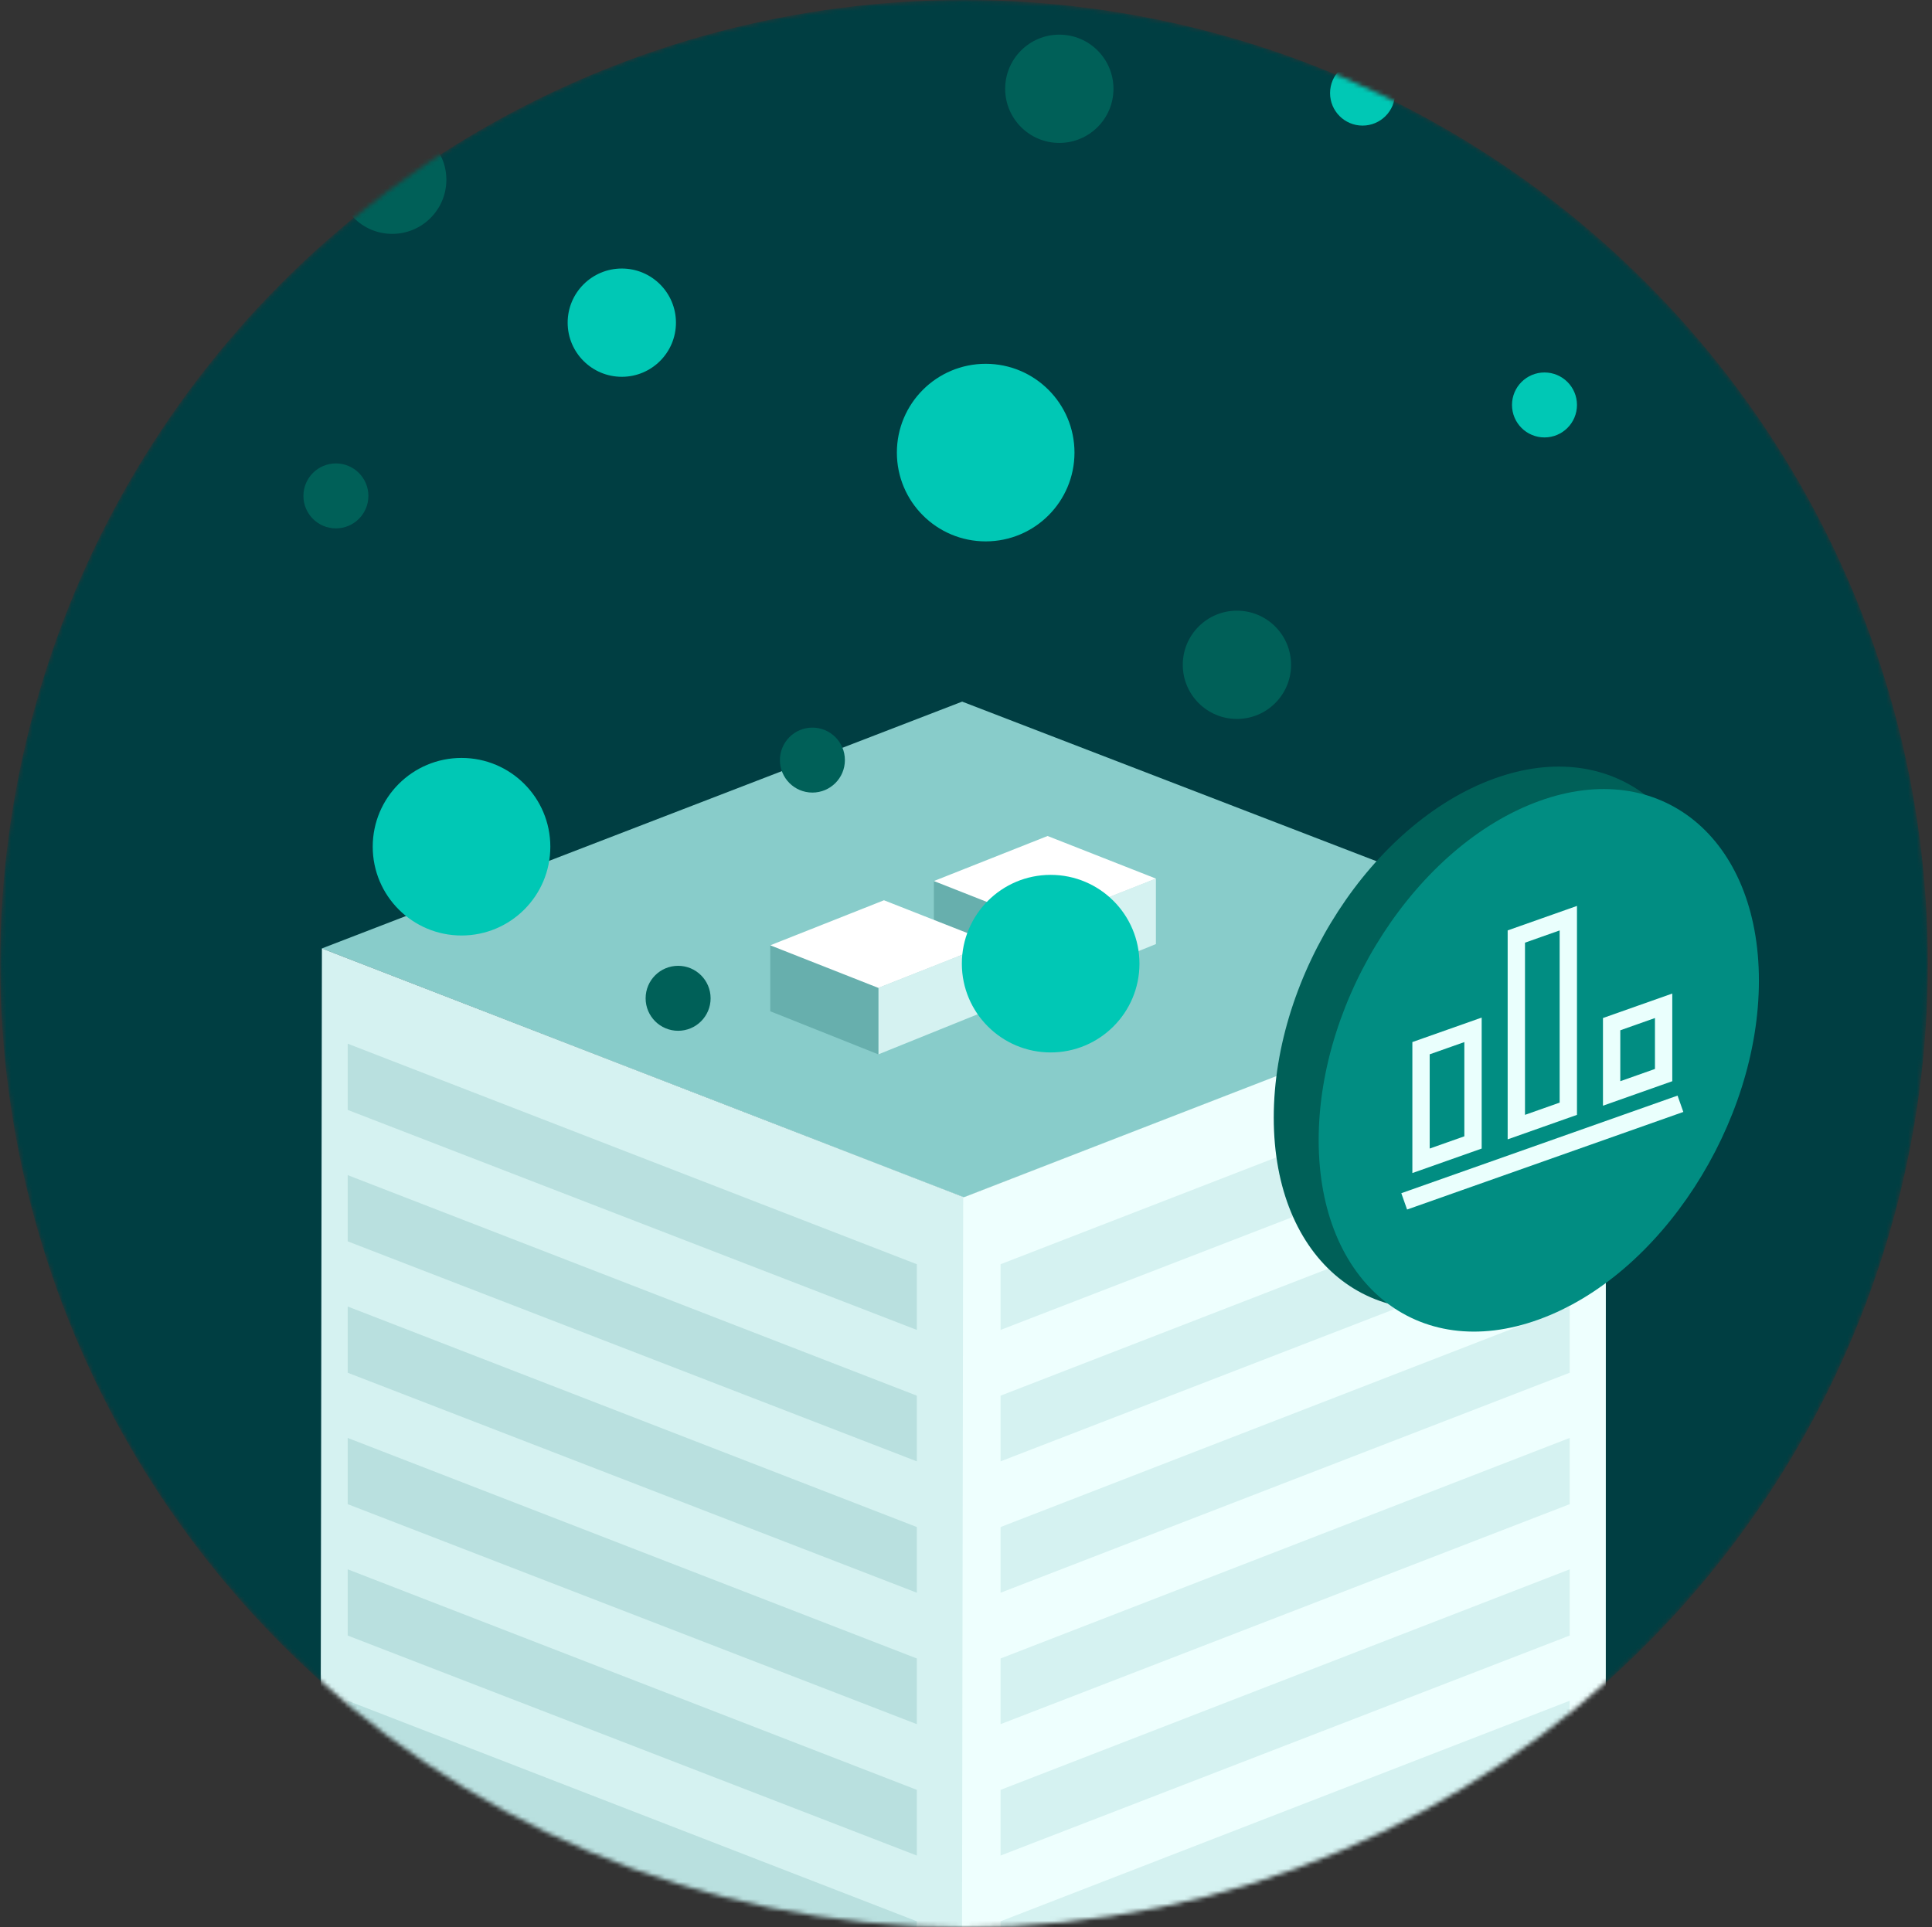 <svg width="446" height="445" viewBox="0 0 446 445" fill="none" xmlns="http://www.w3.org/2000/svg">
<rect x="0" y="0" width="446" height="445" fill="#333333" stroke="none"/>
<mask id="mask0_2016_9972" style="mask-type:alpha" maskUnits="userSpaceOnUse" x="0" y="0" width="446" height="445">
<circle cx="222.543" cy="222.5" r="222.5" fill="#D9D9D9"/>
</mask>
<g mask="url(#mask0_2016_9972)">
<circle cx="222.543" cy="222.5" r="222.5" fill="#003E42"/>
<path fill-rule="evenodd" clip-rule="evenodd" d="M74.298 435.762L222.504 493.257L370.711 436.021L222.115 378.773L74.298 435.762Z" fill="#EEFFFE"/>
<path fill-rule="evenodd" clip-rule="evenodd" d="M74.314 435.761L222.673 493.256V728.879L73.943 671.643L74.314 435.761Z" fill="#D5F2F1"/>
<path fill-rule="evenodd" clip-rule="evenodd" d="M370.71 435.761L222.351 493.256L221.98 728.519L370.693 671.282L370.71 435.761Z" fill="#EEFFFE"/>
<path fill-rule="evenodd" clip-rule="evenodd" d="M74.298 218.989L222.504 276.484L370.711 219.248L222.115 162L74.298 218.989Z" fill="#88CCCA"/>
<path fill-rule="evenodd" clip-rule="evenodd" d="M74.314 218.988L222.673 276.483V512.106L73.943 454.87L74.314 218.988Z" fill="#D5F2F1"/>
<path fill-rule="evenodd" clip-rule="evenodd" d="M370.71 218.988L222.351 276.483L221.98 511.746L370.693 454.509L370.71 218.988Z" fill="#EEFFFE"/>
<path fill-rule="evenodd" clip-rule="evenodd" d="M362.364 240.979L230.983 291.899V307.066L362.364 256.271V240.979Z" fill="#D5F2F1"/>
<path fill-rule="evenodd" clip-rule="evenodd" d="M362.364 362.344L230.983 413.263V428.431L362.364 377.636V362.344Z" fill="#D5F2F1"/>
<path fill-rule="evenodd" clip-rule="evenodd" d="M362.364 301.661L230.983 352.581V367.748L362.364 316.953V301.661Z" fill="#D5F2F1"/>
<path fill-rule="evenodd" clip-rule="evenodd" d="M362.364 423.036L230.983 473.955V489.123L362.364 438.328V423.036Z" fill="#D5F2F1"/>
<path fill-rule="evenodd" clip-rule="evenodd" d="M362.364 271.327L230.983 322.246V337.414L362.364 286.618V271.327Z" fill="#D5F2F1"/>
<path fill-rule="evenodd" clip-rule="evenodd" d="M362.364 392.69L230.983 443.61V458.777L362.364 407.982V392.69Z" fill="#D5F2F1"/>
<path fill-rule="evenodd" clip-rule="evenodd" d="M362.364 332.007L230.983 382.927V398.094L362.364 347.299V332.007Z" fill="#D5F2F1"/>
<path fill-rule="evenodd" clip-rule="evenodd" d="M80.266 240.979L211.648 291.899V307.066L80.266 256.271V240.979Z" fill="#B9E0DF"/>
<path fill-rule="evenodd" clip-rule="evenodd" d="M80.266 362.344L211.648 413.263V428.431L80.266 377.636V362.344Z" fill="#B9E0DF"/>
<path fill-rule="evenodd" clip-rule="evenodd" d="M80.266 301.661L211.648 352.581V367.748L80.266 316.953V301.661Z" fill="#B9E0DF"/>
<path fill-rule="evenodd" clip-rule="evenodd" d="M80.266 423.036L211.648 473.955V489.123L80.266 438.328V423.036Z" fill="#B9E0DF"/>
<path fill-rule="evenodd" clip-rule="evenodd" d="M80.266 271.327L211.648 322.246V337.414L80.266 286.618V271.327Z" fill="#B9E0DF"/>
<path fill-rule="evenodd" clip-rule="evenodd" d="M80.266 392.69L211.648 443.609V458.777L80.266 407.982V392.69Z" fill="#B9E0DF"/>
<path fill-rule="evenodd" clip-rule="evenodd" d="M80.266 332.007L211.648 382.927V398.094L80.266 347.299V332.007Z" fill="#B9E0DF"/>
<path d="M240.537 213.26L266.841 202.846V217.981L240.537 228.607V213.26Z" fill="#D5F2F1"/>
<path d="M240.537 211.911V228.608L215.582 218.656V203.308L240.537 211.911Z" fill="#67AFAD"/>
<path d="M215.582 203.425L241.833 193.026L266.842 202.86L240.537 213.26L215.582 203.425Z" fill="white"/>
<path d="M202.768 228.098L229.072 217.684V232.819L202.768 243.446V228.098Z" fill="#D5F2F1"/>
<path d="M202.766 226.749V243.446L177.811 233.494V218.146L202.766 226.749Z" fill="#67AFAD"/>
<path d="M177.811 218.264L204.061 207.864L229.07 217.699L202.766 228.098L177.811 218.264Z" fill="white"/>
<circle cx="106.543" cy="195.5" r="20.5" fill="#00C8B5"/>
<circle cx="227.543" cy="104.5" r="20.5" fill="#00C8B5"/>
<circle cx="242.543" cy="222.5" r="20.5" fill="#00C8B5"/>
<circle cx="285.543" cy="153.5" r="12.5" fill="#006058"/>
<circle cx="143.543" cy="74.5" r="12.5" fill="#00C8B5"/>
<circle cx="244.543" cy="20.5" r="12.5" fill="#006058"/>
<circle cx="90.543" cy="41.5" r="12.5" fill="#006058"/>
<circle cx="187.543" cy="175.5" r="7.5" fill="#006058"/>
<circle cx="356.543" cy="93.5" r="7.5" fill="#00C8B5"/>
<circle cx="77.543" cy="114.5" r="7.5" fill="#006058"/>
<circle cx="314.543" cy="21.5" r="7.5" fill="#00C8B5"/>
<circle cx="156.543" cy="230.5" r="7.5" fill="#006058"/>
</g>
<path d="M344.858 299.474C372.909 289.363 395.672 254.259 395.672 221.23C395.672 188.2 372.909 169.586 344.858 179.8C316.806 190.015 294.043 225.015 294.043 258.044C294.043 291.074 316.806 309.689 344.858 299.474Z" fill="#006058"/>
<path d="M355.229 304.659C383.28 294.548 406.043 259.444 406.043 226.415C406.043 193.385 383.28 174.771 355.229 184.986C327.177 195.2 304.414 230.2 304.414 263.23C304.414 296.259 327.177 314.874 355.229 304.659Z" fill="#018D82"/>
<path d="M326.043 276.72L386.043 255.52" stroke="#EAFFFD" stroke-width="4" stroke-miterlimit="10" stroke-linecap="square"/>
<path d="M328.043 242.02L340.043 237.78V263.78L328.043 268.02V242.02Z" stroke="#EAFFFD" stroke-width="4" stroke-miterlimit="10" stroke-linecap="square"/>
<path d="M350.043 216.24L362.043 212V256L350.043 260.24V216.24Z" stroke="#EAFFFD" stroke-width="4" stroke-miterlimit="10" stroke-linecap="square"/>
<path d="M372.043 236.47L384.043 232.23V248.23L372.043 252.47V236.47Z" stroke="#EAFFFD" stroke-width="4" stroke-miterlimit="10" stroke-linecap="square"/>
</svg>

